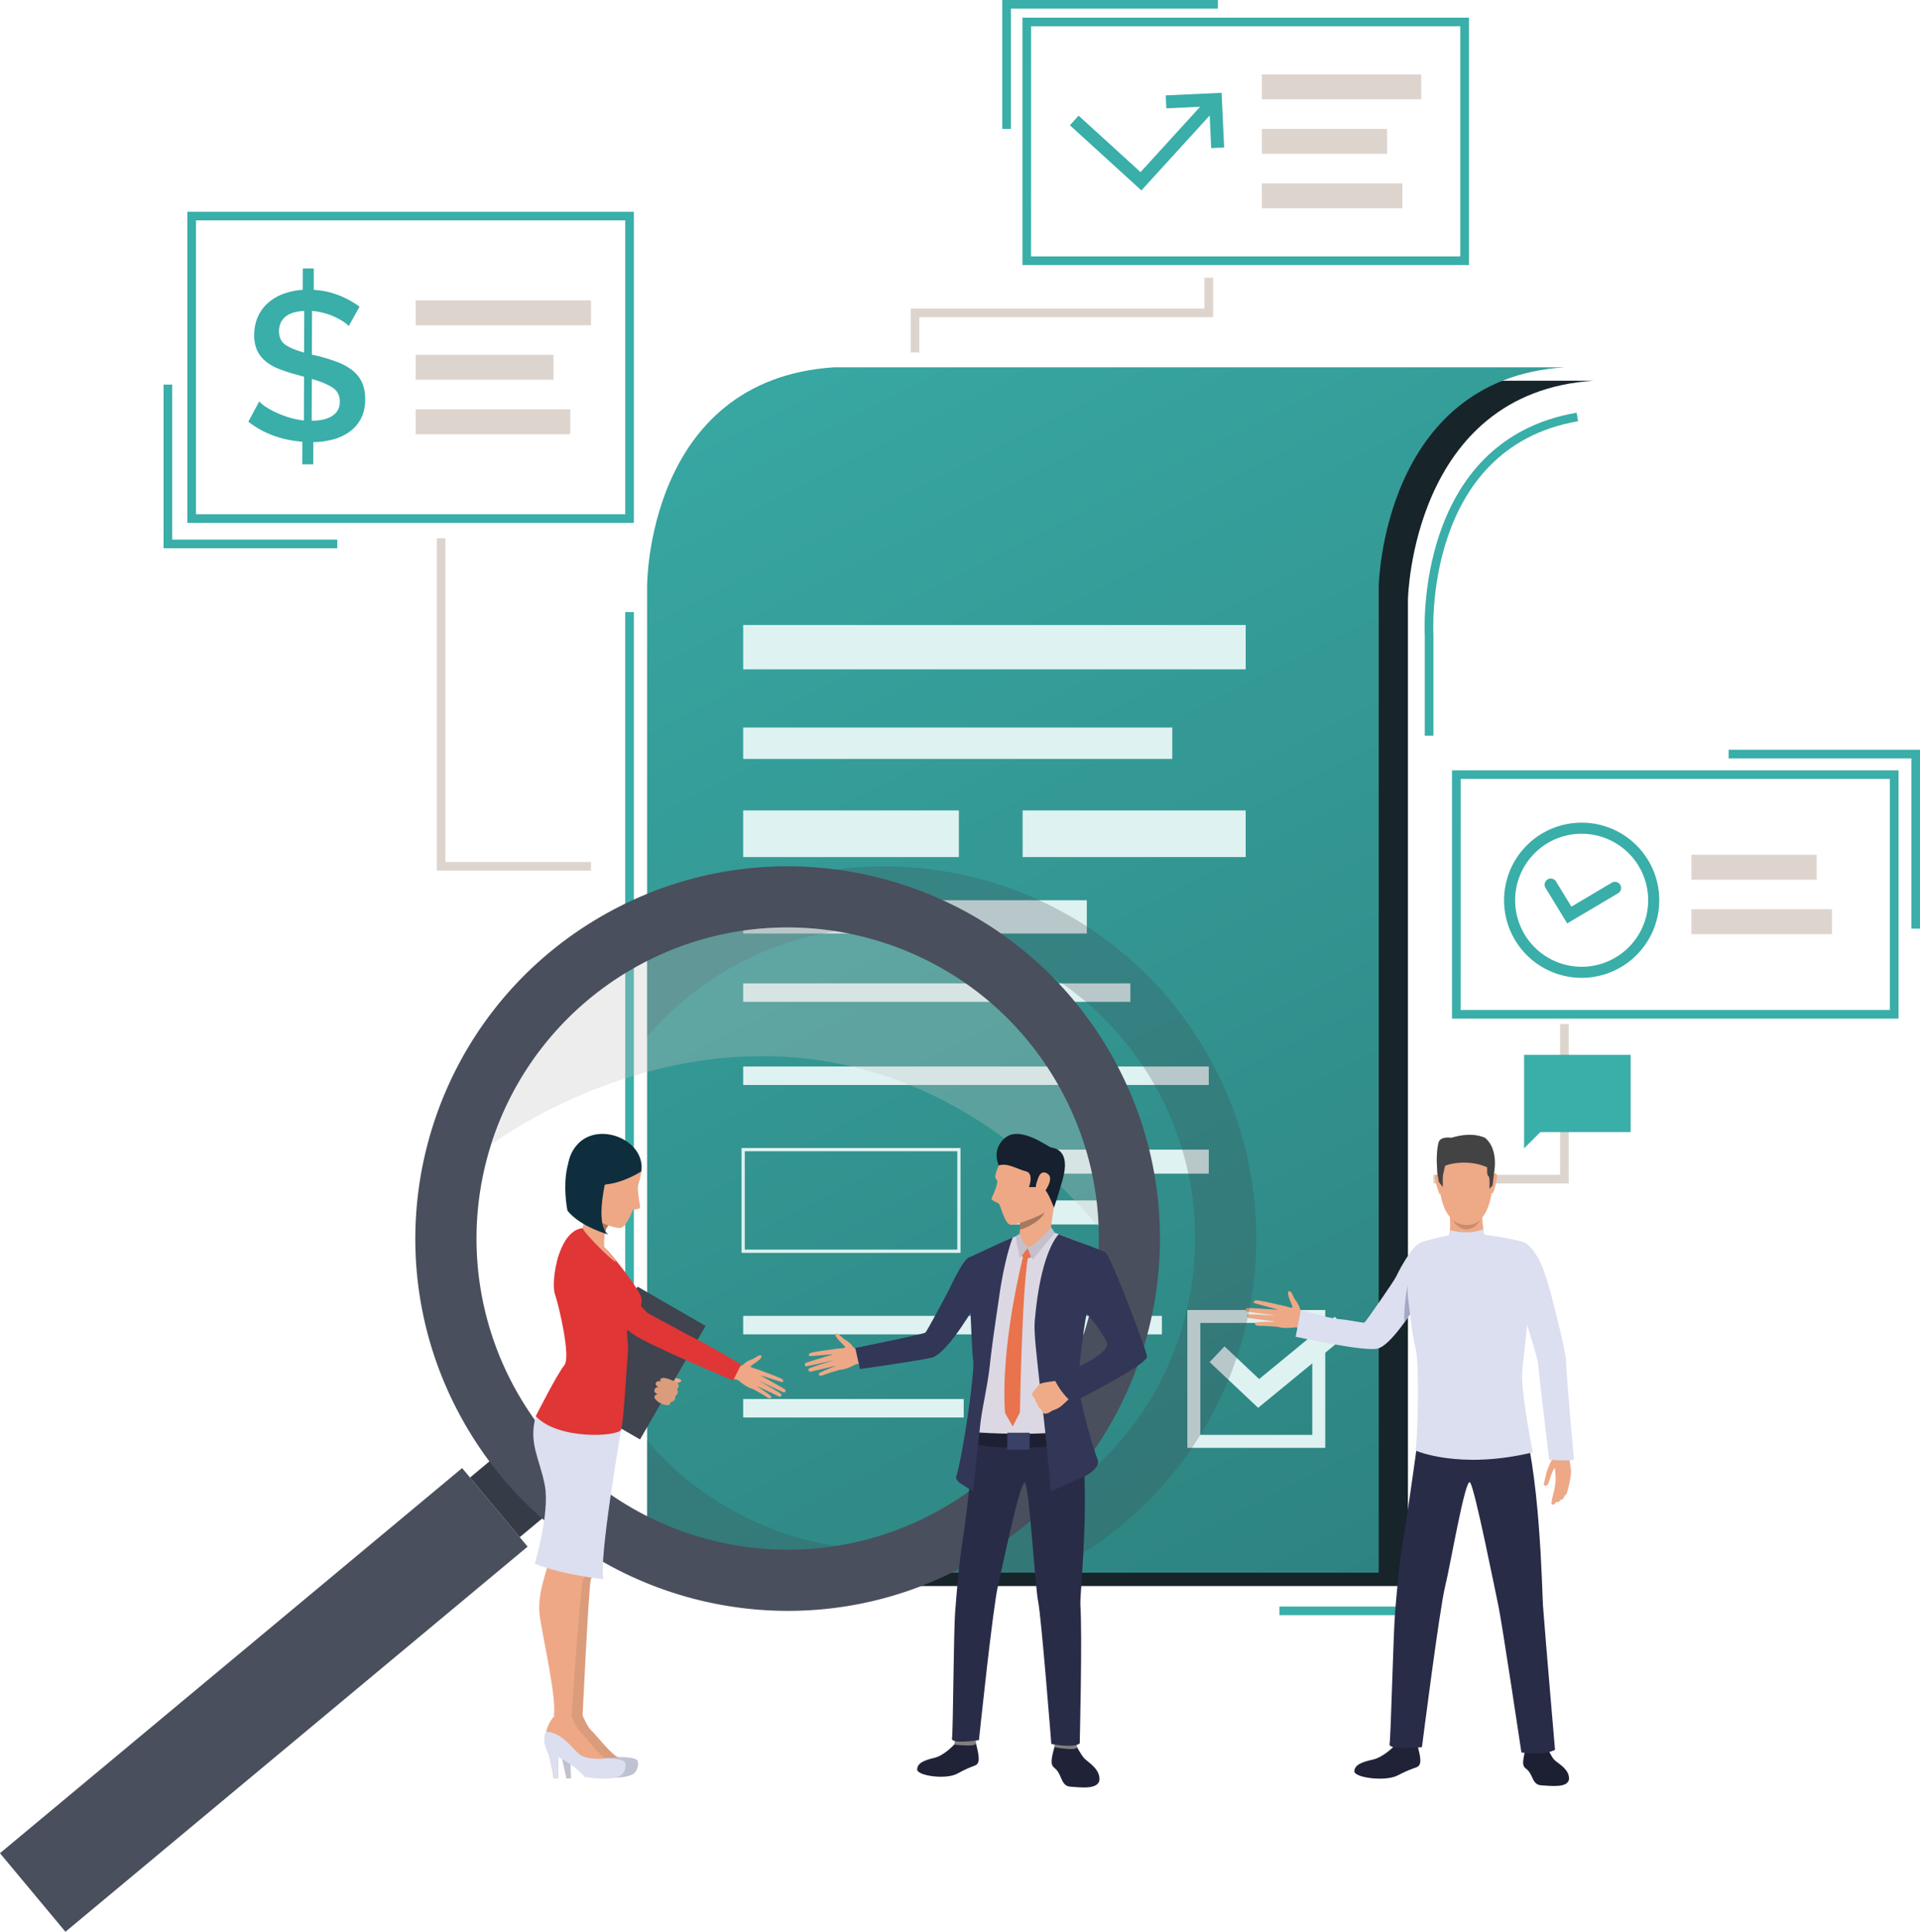 <svg xmlns="http://www.w3.org/2000/svg" xmlns:xlink="http://www.w3.org/1999/xlink" width="1942.31" height="1954.44" viewBox="0 0 1942.31 1954.44"><defs><linearGradient id="linear-gradient" x1="1638.4" y1="1908.02" x2="729.95" y2="133.19" gradientUnits="userSpaceOnUse"><stop offset="0" stop-color="#2b7a77"/><stop offset="1" stop-color="#3aaea9"/></linearGradient></defs><title>image1</title><g style="isolation:isolate"><g id="Layer_1" data-name="Layer 1"><path d="M1669.72,408.77H930.51c-189.6,12.61-188.76,221.47-188.76,221.47h0V1628.3h740.13V630.24S1485.38,420.68,1669.72,408.77Z" transform="translate(-57.57 -23.58)" style="fill:#17242a"/><rect x="632.49" y="619.28" width="8.75" height="768.16" style="fill:#3aaea9"/><path d="M1543.61,291.76H1091.9V41.44h451.71Zm-443-8.75h434.21V50.19H1100.65Z" transform="translate(-57.57 -23.58)" style="fill:#3aaea9"/><path d="M698.81,552.62H247.11V237.82h451.7Zm-442.95-8.75H690.07V246.56H255.86Z" transform="translate(-57.57 -23.58)" style="fill:#3aaea9"/><path d="M1978.16,1054.21H1526.45V803h451.71Zm-443-8.75h434.21V811.71H1535.2Z" transform="translate(-57.57 -23.58)" style="fill:#3aaea9"/><path d="M1640.16,395.22c-184.33,11.91-187.83,221.47-187.83,221.47v998.06H712.2V616.69S711.35,407.83,901,395.22Z" transform="translate(-57.57 -23.58)" style="fill:url(#linear-gradient)"/><rect x="751.81" y="632.36" width="508.37" height="44.86" style="fill:#def2f1"/><rect x="751.81" y="736.09" width="434.08" height="31.77" style="fill:#def2f1"/><rect x="751.81" y="819.97" width="218.21" height="47.19" style="fill:#def2f1"/><rect x="1034.5" y="819.97" width="225.68" height="47.19" style="fill:#def2f1"/><rect x="751.81" y="910.85" width="347.64" height="33.64" style="fill:#def2f1"/><rect x="751.81" y="994.95" width="391.68" height="18.69" style="fill:#def2f1"/><rect x="751.81" y="1079.06" width="470.99" height="18.69" style="fill:#def2f1"/><path d="M1029.23,1291.18H807.74V1185.1h221.49ZM811,1287.9H1026v-99.52H811Z" transform="translate(-57.57 -23.58)" style="fill:#def2f1"/><rect x="1024.69" y="1163.16" width="198.12" height="24.3" style="fill:#def2f1"/><rect x="1024.69" y="1214.56" width="140.42" height="24.3" style="fill:#def2f1"/><rect x="751.81" y="1331.38" width="423.57" height="18.69" style="fill:#def2f1"/><rect x="751.81" y="1415.48" width="223.11" height="18.69" style="fill:#def2f1"/><path d="M1643,957.83l-21.83-35.73a6.22,6.22,0,1,1,10.61-6.48l15.44,25.27,41-24.29a6.22,6.22,0,0,1,6.34,10.7Z" transform="translate(-57.57 -23.58)" style="fill:#3aaea9"/><path d="M1657.61,1012.93a78.5,78.5,0,1,1,78.5-78.5A78.6,78.6,0,0,1,1657.61,1012.93Zm0-145.79a67.29,67.29,0,1,0,67.29,67.29A67.36,67.36,0,0,0,1657.61,867.14Z" transform="translate(-57.57 -23.58)" style="fill:#3aaea9"/><polygon points="1223.74 116.86 1225.27 149.85 1238.37 149.24 1235.79 93.89 1179.27 96.52 1179.88 109.62 1214.05 108.03 1153.82 174.13 1091.15 117.04 1082.33 126.73 1154.68 192.65 1223.74 116.86" style="fill:#3aaea9"/><path d="M410.35,353.48a29.45,29.45,0,0,0-5.64-4.61,66.14,66.14,0,0,0-8.64-4.73,71.42,71.42,0,0,0-10.77-3.88,62.3,62.3,0,0,0-12.07-2.07l-.14,44.22,4.06.87a190.42,190.42,0,0,1,20.8,6.26,59.29,59.29,0,0,1,15.68,8.39,33.86,33.86,0,0,1,9.89,12.1Q427,417.2,427,427.45q0,11.32-4.12,19.32a37.86,37.86,0,0,1-11.26,13.32,50.5,50.5,0,0,1-16.69,8,81.12,81.12,0,0,1-20.41,2.82l-.07,22.43-11.11,0,.07-22.85a107.54,107.54,0,0,1-29.24-6.19,92.12,92.12,0,0,1-25.38-14.07l11-20.48a37.61,37.61,0,0,0,6.82,5.58A77.16,77.16,0,0,0,337,441a96.25,96.25,0,0,0,13.12,5A84.69,84.69,0,0,0,365,449l.14-44.22c-.85-.29-1.74-.54-2.67-.76s-1.81-.47-2.66-.76A177.67,177.67,0,0,1,340,396.94a49.4,49.4,0,0,1-14-8.06,31.42,31.42,0,0,1-8.4-11,36.48,36.48,0,0,1-2.84-15.28,45.14,45.14,0,0,1,3.7-18.57,40.51,40.51,0,0,1,10.3-14,48.75,48.75,0,0,1,15.51-9.14,72.19,72.19,0,0,1,19.56-4.1l.07-21.58,11.11,0L375,316.84a82.4,82.4,0,0,1,25.62,5.63,92.73,92.73,0,0,1,20.68,11.39Zm-70.51,5.33q0,9,6.26,13.47t19.09,8l.14-42.08q-13,.6-19.25,6T339.84,358.81Zm61.51,71.12q0-9.39-7.43-14.23T373,407l-.14,42.3q13.67-.16,21.06-5.06T401.35,429.93Z" transform="translate(-57.57 -23.58)" style="fill:#3aaea9"/><rect x="420.53" y="303.9" width="177.32" height="25.23" style="fill:#ded4ce"/><rect x="420.53" y="359.02" width="139.37" height="25.23" style="fill:#ded4ce"/><rect x="420.53" y="414.14" width="156.38" height="25.23" style="fill:#ded4ce"/><rect x="1711.08" y="864.83" width="126.7" height="25.23" style="fill:#ded4ce"/><rect x="1711.08" y="919.95" width="142.17" height="25.23" style="fill:#ded4ce"/><rect x="1276.54" y="75.28" width="161.2" height="25.23" style="fill:#ded4ce"/><rect x="1276.54" y="130.41" width="126.7" height="25.23" style="fill:#ded4ce"/><rect x="1276.54" y="185.53" width="142.17" height="25.23" style="fill:#ded4ce"/><polygon points="1586.96 1197.44 1449.89 1197.44 1449.89 1188.69 1578.21 1188.69 1578.21 1036.07 1586.96 1036.07 1586.96 1197.44" style="fill:#ded4ce"/><polygon points="930 356.67 921.26 356.67 921.26 312.14 1218.43 312.14 1218.43 280.99 1227.18 280.99 1227.18 320.89 930 320.89 930 356.67" style="fill:#ded4ce"/><polygon points="597.85 880.89 441.85 880.89 441.85 544.52 450.6 544.52 450.6 872.14 597.85 872.14 597.85 880.89" style="fill:#ded4ce"/><path d="M1507.66,767.85h-8.75V666.22c-.12-1.68-11-196.71,153.62-225.09l1.49,8.63c-156.91,27.05-146.49,214.29-146.37,216.18Z" transform="translate(-57.57 -23.58)" style="fill:#3aaea9"/><polygon points="1942.31 939.58 1933.56 939.58 1933.56 767.33 1748.7 767.33 1748.7 758.58 1942.31 758.58 1942.31 939.58" style="fill:#3aaea9"/><polygon points="341.2 554.69 165.47 554.69 165.47 389.11 174.22 389.11 174.22 545.94 341.2 545.94 341.2 554.69" style="fill:#3aaea9"/><polygon points="1022.68 130.41 1013.93 130.41 1013.93 0 1231.99 0 1231.99 8.75 1022.68 8.75 1022.68 130.41" style="fill:#3aaea9"/><polygon points="1454.27 1634.2 1294.3 1634.2 1294.3 1625.45 1445.52 1625.45 1445.52 1383.12 1454.27 1383.12 1454.27 1634.2" style="fill:#3aaea9"/><path d="M1398.23,1488.48H1258.71V1349h139.52Zm-126.4-13.12H1385.1V1362.08H1271.83Z" transform="translate(-57.57 -23.58)" style="fill:#def2f1"/><polygon points="1272.77 1424.39 1223.71 1378.14 1238.72 1362.22 1273.76 1395.27 1350.43 1332.27 1364.32 1349.17 1272.77 1424.39" style="fill:#def2f1"/><path d="M1535.87,1178.88s-26.6,4.48-22.09,46.12,28,38,29.56,37.9,23.61.51,24.77-50.4C1568.11,1212.5,1568.45,1174.86,1535.87,1178.88Z" transform="translate(-57.57 -23.58)" style="fill:#eea987"/><path d="M1524.21,1251.53s1,17.26-.59,21,21.25,15.4,35.52,2c0,0-2.89-18.73-2-25.35S1524.21,1251.53,1524.21,1251.53Z" transform="translate(-57.57 -23.58)" style="fill:#eea987"/><path d="M1513.24,1213.23s-3-3.08-4,.08,3.74,16.82,4.36,17.84c0,0,.55,1.22,1.24.54S1513.24,1213.23,1513.24,1213.23Z" transform="translate(-57.57 -23.58)" style="fill:#eea987"/><path d="M1567.81,1212.11s2.82-3.2,4-.08-3.08,17.13-3.61,18c0,0-.92,1.44-1.64.78S1567.81,1212.11,1567.81,1212.11Z" transform="translate(-57.57 -23.58)" style="fill:#eea987"/><path d="M1555.33,1257.34s-4.25,5.89-14.11,5.67-14.14-5.36-14.14-5.36,4.67,9.76,14.19,9.66S1555.33,1257.34,1555.33,1257.34Z" transform="translate(-57.57 -23.58)" style="fill:#c78d71"/><path d="M1623.25,1792.74s3.64,8.17,6.7,11.41,14.8,9,14.87,18.65c.07,10.43-19.79,7.54-27.55,7.16s-8.35-6-11.62-11.86-6.57-4.91-7.18-9.67S1601,1793,1601,1793Z" transform="translate(-57.57 -23.58)" style="fill:#1d2033"/><path d="M1623.59,1789.72l.57,5s-12.21,4.1-23.76.43l.65-6.76Z" transform="translate(-57.57 -23.58)" style="fill:#50558a"/><path d="M1381.51,1355.84s-8-2.52-8.67-7.27c-.55-4-4.18-8.87-5.29-10.36-1.49-2-3.79-9.8-6.32-8s3.17,13.07,3.9,15.66-10.25-2.34-13-1.67-9.84,19.31-1.93,21.82,18,0,19.35.68a50.4,50.4,0,0,0,5.68,2.06Z" transform="translate(-57.57 -23.58)" style="fill:#eea886"/><path d="M1354.16,1344.4s-24.76-6.07-26.75-5.09-2.23,2.33.06,3,23.74,6.56,23.74,6.56-30.5-2.27-32.31-1.82c-1.05.25-1.69,2.86-.5,3.33s31.3,4.44,31.3,4.44-28.49-2.06-29.88-1.24a2,2,0,0,0,.89,3.56c2.1.29,28.43,3.7,28.43,3.7s-20.83-.19-21.6,1.2c-.47.85-1.13,3.07,4.24,3s18.09.94,18.09.94Z" transform="translate(-57.57 -23.58)" style="fill:#eea886"/><path d="M1499.09,1329.15s-6.43,11.35-15,24.11c-.79,1.17-1.6,2.36-2.42,3.55h0c-1.12,1.61-2.26,3.23-3.42,4.84-1.39,1.92-2.8,3.82-4.24,5.68-8,10.34-16.36,19.13-22.73,20.7-13.78,3.39-83-12-83-12l5.35-27.22s24.28,8.26,40.5,9.62c10,.83,22.36,4.09,23.83,3.17s29.87-41.89,31.9-46.3,11.11-21.76,18.85-30,16.15-5.13,16.15-5.13C1528,1295.26,1499.09,1329.15,1499.09,1329.15Z" transform="translate(-57.57 -23.58)" style="fill:#dbdff0"/><path d="M1467.8,1790.33s-10.71,11.24-21.58,13.6-18.48,5.36-18.56,11.81,31.28,10.71,43.73,4.2c18.56-9.71,20.45-6.78,22.51-11.63s-2.47-17.83-2.34-19.38C1491.73,1787,1467.8,1790.33,1467.8,1790.33Z" transform="translate(-57.57 -23.58)" style="fill:#202338"/><path d="M1469,1785s-1.41,5.26-1.2,5.38,24.5,2.83,23.76-1.4c-.59-3.43-1.44-7.15-1.44-7.15Z" transform="translate(-57.57 -23.58)" style="fill:#2f6b8c"/><path d="M1493.5,1468.56s-11.25,81.7-15.84,109.32c-5.37,32.3-7.2,59-8.69,75.7-1.89,21-4.39,128.61-5.71,134.76s32.77,3,32.77,3,17.85-140.26,23.46-162.65c5.23-20.85,20.44-110.9,25.21-105.21s25.15,108.44,28.68,124.88,23.28,148.32,23.28,148.32,21.15,3.83,34-2.64c0,0-9.94-115.34-12.19-146.16-.85-11.75-3-140.83-22.81-192.81C1585.12,1427.55,1493.5,1468.56,1493.5,1468.56Z" transform="translate(-57.57 -23.58)" style="fill:#292c47"/><path d="M1526.5,1272.6s-29.76,6.16-33.3,9.28c-3.83,3.33-10.59,35.93-11,45s3.58,47,7.42,61.14,2.44,83.62,0,103.19c0,0,44.1,19.75,118.55,1.83,0,0-13-64.44-10.6-83.79,3-24.8,9-85.65,9-85.65s.19-37.23-5.06-41.67-43.86-9.34-43.86-9.34Z" transform="translate(-57.57 -23.58)" style="fill:#dbdff0"/><path d="M1584.69,1280.16s-18.65,5.13-8.39,39.35c8,26.81,9.12,32.56,9.12,32.56l43-10.74s-11-56.63-31.61-61.5C1596.83,1279.83,1588.69,1278.35,1584.69,1280.16Z" transform="translate(-57.57 -23.58)" style="fill:#dbdff0"/><path d="M1484.06,1353.26c-.79,1.17-1.6,2.36-2.42,3.55h0c-1.12,1.61-2.26,3.23-3.42,4.84-.88-15.94,3.31-38.05,3.31-38.05C1480.72,1331,1484.06,1353.26,1484.06,1353.26Z" transform="translate(-57.57 -23.58)" style="fill:#a3a9c4"/><rect x="1493.52" y="1328.68" width="18.28" height="27.91" transform="translate(2947.75 2661.68) rotate(180)" style="fill:#dbdff0"/><path d="M1524.35,1268.26s18.4,5.42,33.81-1l1.07,7.53s-20.67,7.86-36.83,4.26Z" transform="translate(-57.57 -23.58)" style="fill:#dbdff0"/><path d="M1629.85,1490.15s-1.57,9.63-2.87,11.44-4.69,10.82-5,12.08-2.32,10.32-2.67,11.47,2.25,2.85,3.94.4c1-1.53,2.8-7.4,3.52-9.3s3-7.91,3.63-6.84.73,9,.89,11.09-1,8.39-1.5,11-3.72,13.67-2.31,14.22,2.58.36,4.3-2.63c0,0,2.89,1.52,4.45-2.13,0,0,2.58.85,4-3.89a6.27,6.27,0,0,0,2.43-2.74c.66-1.71,4.39-16.21,4.2-22.08s-1.69-9.93-1.55-14.08,2-13.07,2-13.07Z" transform="translate(-57.57 -23.58)" style="fill:#eea886"/><path d="M1624.77,1500.32a115.2,115.2,0,0,0,25,.38s-8.35-94.92-7.92-100.28c.4-5-19.16-93.15-29.91-106.51l-16.34,51.58c1.24-.4,17.79,52.6,18,58.06C1613.94,1410.87,1624.77,1500.32,1624.77,1500.32Z" transform="translate(-57.57 -23.58)" style="fill:#dbdff0"/><path d="M1511.35,1205.57c-.82-11.06,0-20.2,1.44-25.84,1.77-7,13-5,13-5h0c17.17-5.14,27.52-2.78,34,0,9.73,8,10.47,21.55,10,29-.19,1.77-.4,3.56-.6,5.29,0,0,0,0,0,0-.88,7.44-1.77,13.91-1.77,13.91l-3.1,3.57s.8-12.38-1.11-13.08c-1-.37-1.26-2.87-1.27-5.1,0-1.92.16-3.64.16-3.64-19.86-9.14-42.16-2.63-42.66-1.37-.31.79-.76,3.17-1.21,5.28-.27,1.27-.53,2.45-.75,3.12-.6,1.75-.37,12.93-.37,12.93l-3.87-5.06s-.49-2.41-1.13-6h0c-.2-1.18-.42-2.49-.65-3.89C1511.54,1209.69,1511.37,1208.11,1511.35,1205.57Z" transform="translate(-57.57 -23.58)" style="fill:#434343"/><polygon points="1649.61 1067.26 1541.79 1067.26 1541.79 1145.42 1541.79 1161.88 1558.25 1145.42 1649.61 1145.42 1649.61 1067.26" style="fill:#3aaea9"/><path d="M1277.47,1087.63C1173,907.78,942.56,846.64,762.69,951.1a376.29,376.29,0,0,0-50.49,35.07v86.38a314.11,314.11,0,0,1,81.55-68c150.33-87.3,343-36.19,430.26,114.13a313.36,313.36,0,0,1,42.39,146.12c.14,3.9.22,7.77.22,11.67,0,108.49-56.15,214.07-156.74,272.47-133.73,77.63-301,45.78-397.68-68v86.46a372.56,372.56,0,0,0,73.53,47.38h332.19c7.77-3.81,15.42-7.93,23-12.34C1320.79,1498,1381.93,1267.5,1277.47,1087.63Z" transform="translate(-57.57 -23.58)" style="fill:#3f444f;opacity:0.24;mix-blend-mode:hard-light"/><rect x="20.15" y="1691.72" width="608.62" height="103.47" transform="translate(1632.33 2851.47) rotate(140.19)" style="fill:#494f5c"/><rect x="554.46" y="1498.96" width="32.51" height="78.54" transform="translate(1936.36 2330.93) rotate(140.19)" style="fill:#353c47"/><path d="M528.7,1465.87c104.45,179.86,334.93,241,514.78,136.55s241-334.93,136.55-514.79-334.92-241-514.78-136.54S424.25,1286,528.7,1465.87Zm53.48-31.06A314.75,314.75,0,0,1,696.3,1004.57c150.33-87.3,343-36.2,430.25,114.12a313.31,313.31,0,0,1,42.4,146.12h0c4.18,112.54-52.34,223.63-156.52,284.13C862.1,1636.24,669.48,1585.14,582.18,1434.81Z" transform="translate(-57.57 -23.58)" style="fill:#494f5c"/><path d="M554.28,1181.8s327.8-248.91,614.67,83h0a313.31,313.31,0,0,0-42.4-146.12c-87.3-150.32-279.92-201.42-430.25-114.12A313.59,313.59,0,0,0,554.28,1181.8Z" transform="translate(-57.57 -23.58)" style="fill:#c2c2c2;opacity:0.3"/><path d="M703.72,1404.4s7.23,7.12,9.75,6.76,6.38,1.47,8.71,1.59,8.76-1.8,11.06-.81c.94.41,5.78,5.15,7.78,5.76s6.2,1.38,5.65,3.08-4.5,2-4.5,2a2.71,2.71,0,0,1,1.77,2.32c-.05,3.22-1.87,4.06-1.87,4.06s1.4,1.86,1,3.18c-.79,2.93-2.57,3.69-2.57,3.69a5.12,5.12,0,0,1-.51,3.49,4.54,4.54,0,0,1-3.88,2.28s-.88,3.28-2.78,3.44-3.39-.74-4.9-1-13.84-6.84-20.53-14.84a75.71,75.71,0,0,0-15-13.38Z" transform="translate(-57.57 -23.58)" style="fill:#eea987"/><path d="M642.28,1270.66a60.23,60.23,0,0,0,6.51,22.12c6,11.63,6,28,6.82,33.51s16.38,59,17.72,60.44,6.08,3.53,15.62,19.7,29.52,31.1,29.52,31.1l-16.54,16.24s-44.33-30.67-51.07-48.15c-7.2-18.66-22.86-72.18-22.86-72.18S611.78,1280.1,642.28,1270.66Z" transform="translate(-57.57 -23.58)" style="fill:#1d3b54"/><rect x="664.04" y="1336.35" width="79.49" height="132.65" transform="translate(738.06 -187.55) rotate(30)" style="fill:#3f444f"/><path d="M646.82,1758.94s5,12.09,8.92,15.42,21.39,26,27.41,27.18,18,1.93,18.52,4.49.78,15-16.33,15.37-21.63.09-25.79-4.1-20.51-16.21-25-16.11l.51,21.4-4.5.11s-4.9-26.43-8.45-31.49-.35-24,8.24-31.88S646.82,1758.94,646.82,1758.94Z" transform="translate(-57.57 -23.58)" style="fill:#db9c7c"/><path d="M683.15,1801.54s-19,2.59-27.06-3.64-18.19-21.72-34.31-22c0,0-5.77,7.39,3.68,24.28,0,0,5.23,19.34,5.09,22.56l4.5-.11-.51-21.4s16.13,7.11,27.29,19.48c0,0,32.82,5.22,39-5,0,0,3.41-5.11,1.9-10.11S683.15,1801.54,683.15,1801.54Z" transform="translate(-57.57 -23.58)" style="fill:#bfc2d1"/><path d="M610.76,1446.24s-20.08,24.38,5.08,67.87c0,0,2.16,22.23,2.58,30.57s5.81,39.54,2.93,54.69-12.33,37.89-8.8,59.61,19.63,84.47,16.53,100.55l17.86-.42s6.37-132.88,8.34-137.57,9.86-14.85,8.91-35.48,20.2-105.15,20.11-128.58S610.76,1446.24,610.76,1446.24Z" transform="translate(-57.57 -23.58)" style="fill:#db9c7c"/><path d="M635.48,1759.34s4.71,12.2,8.56,15.63,20.76,26.54,26.76,27.82,18,2.36,18.41,4.93.42,15-16.7,15-21.62-.43-25.69-4.71-20.12-16.7-24.61-16.7v21.41h-4.5s-4.28-26.54-7.7-31.68.21-24,9-31.68S635.48,1759.34,635.48,1759.34Z" transform="translate(-57.57 -23.58)" style="fill:#eea886"/><path d="M670.8,1802.79s-19,2.14-27-4.28-17.68-22.14-33.77-22.84c0,0-5.95,7.25,3.1,24.36,0,0,4.77,19.46,4.55,22.67h4.5v-21.41s16,7.5,26.82,20.12c0,0,32.68,6,39.11-4.06,0,0,3.53-5,2.14-10.06S670.8,1802.79,670.8,1802.79Z" transform="translate(-57.57 -23.58)" style="fill:#dbdff0"/><path d="M606.84,1445.88s-20.65,23.89,3.48,68c0,0,1.62,22.27,1.85,30.62s4.87,39.67,1.63,54.75-13.23,37.58-10.21,59.38,17.63,84.91,14.15,100.92H635.6s9.51-132.7,11.6-137.34,10.21-14.61,9.75-35.26,28.53-99.75,29-123.18S606.84,1445.88,606.84,1445.88Z" transform="translate(-57.57 -23.58)" style="fill:#eea886"/><path d="M685.94,1470s-23,132.23-17.88,151.26c0,0-38.82-3.56-69.45-15.47,0,0,15.29-51.75,10.12-79.18s-16.81-42.45-9.13-70.18S685.94,1470,685.94,1470Z" transform="translate(-57.57 -23.58)" style="fill:#dbdff0"/><path d="M799.54,1405.15s7.41,2.07,10.28-1.25c2.44-2.83,7.64-4.72,9.24-5.31,2.14-.78,7.81-5.63,8.83-2.94s-9,8.44-10.82,10.07,9,3.32,10.78,5.2-2.09,19.74-9.43,17.71-13.83-9-15.19-9.14a46.1,46.1,0,0,1-5.39-1.27Z" transform="translate(-57.57 -23.58)" style="fill:#eea886"/><path d="M826.25,1410s22,7.71,23.08,9.45.55,2.91-1.54,2.28-21.51-6.83-21.51-6.83,24.55,13.5,25.72,14.75c.68.72-.13,3-1.28,2.81s-26.26-12.23-26.26-12.23,22.91,12.65,23.57,14a1.8,1.8,0,0,1-2.46,2.28c-1.76-.82-23.69-11.36-23.69-11.36s16.1,10.26,16,11.71c-.06.89-.66,2.93-4.73.15s-14.36-8.32-14.36-8.32Z" transform="translate(-57.57 -23.58)" style="fill:#eea886"/><path d="M670.17,1175.39c10.43-.21,33.4,5.68,36.19,33.4a86.56,86.56,0,0,1-3,13.23c-2,5.8,2.78,23.19,1.39,24s-7.07,1.74-7.07,1.74-6.61,18.67-13.23,18.32-31.51-6.22-42.64-30S628,1176.24,670.17,1175.39Z" transform="translate(-57.57 -23.58)" style="fill:#eea886"/><path d="M706.36,1208.79s-17.25,11.06-34.1,12.92-28.08,18.88-28.08,18.88-24.66-32.8-3.32-58.17S710.92,1176.7,706.36,1208.79Z" transform="translate(-57.57 -23.58)" style="fill:#0e2d3d"/><path d="M649.06,1266.1s18.56,17.62,25.51,25.51,29.7,36.42,31.79,45-6.19,21-11.83,26.91c-5.19,5.46-.93,18.1-1.63,25.29s-4.4,74-7,81.19-63.84,10.79-86.34-13.57c0,0,21.85-43.26,28.81-51.38s-5.33-60.08-9.51-72.38S622.61,1265.64,649.06,1266.1Z" transform="translate(-57.57 -23.58)" style="fill:#e03636"/><path d="M647.21,1266.09c1.62-8.59,0-21,0-21s31.39,14.51,26,18.44c-1.42,1-2.4,3-3.07,5.36-1.92,6.69-1.38,16.5-1.38,16.5l10.42,12.4C688.33,1310.41,646.43,1270.27,647.21,1266.09Z" transform="translate(-57.57 -23.58)" style="fill:#eea886"/><path d="M665.3,1220.74c0-3.26-3.48-8.24-8.94-3.94s1.28,20,5.69,18.55S665.3,1224.1,665.3,1220.74Z" transform="translate(-57.57 -23.58)" style="fill:#eea886"/><path d="M673.17,1263.53c-1.42,1-2.61,3.72-3.28,6.08a51.65,51.65,0,0,1-18.14-19.31C658.4,1258.5,673.17,1263.53,673.17,1263.53Z" transform="translate(-57.57 -23.58)" style="fill:#a77860"/><path d="M626.77,1286.16s15.53-12.32,26.37-4.06,12.88,16.52,16.18,21.35,41.88,48.09,43.81,48.89,34,18.73,51.48,27.59c17.12,8.68,42.66,24.37,42.66,24.37l-8,15.93s-85.77-35.56-101.57-47c-15.41-11.2-60.29-47.46-60.29-47.46S609.44,1312.41,626.77,1286.16Z" transform="translate(-57.57 -23.58)" style="fill:#e03636"/><path d="M741.26,1421.86s-10.64-5.43-14.29-3.84.08,3.74.08,3.74-3.66-2.2-5.66.48,2.49,5,2.49,5a3.29,3.29,0,0,0-4.16,2.43c-1,3.36,3.2,4.44,3.2,4.44s-5.2,1.16-2.6,4.78c4.37,6.1,13,6.4,13,6.4s2.09-.13,2.78-3.44c0,0,5.17.05,4.39-5.77,0,0,4.89-3.23,1.53-6.87C742.07,1429.2,747.07,1425.44,741.26,1421.86Z" transform="translate(-57.57 -23.58)" style="fill:#db9c7c"/><path d="M669.41,1222.17s-9.7,42.3,3.76,50.49c0,0-28.58-7.73-41.55-24.2,0,0-14.36-68.53,30.29-76.2C706.05,1164.67,669.41,1222.17,669.41,1222.17Z" transform="translate(-57.57 -23.58)" style="fill:#0e2d3d"/><path d="M1146.21,1789.72s4.89,9.14,8.09,12.76,15.45,10.11,15.52,20.88c.07,11.68-20.65,8.43-28.76,8s-8.71-6.67-12.13-13.28-6.85-5.49-7.49-10.82,3.31-17.55,3.31-17.55Z" transform="translate(-57.57 -23.58)" style="fill:#202338"/><path d="M1022.84,1788.66s-10,11.15-20.13,13.49-17.23,5.31-17.31,11.71,29.18,10.61,40.78,4.16c17.32-9.62,19.08-6.72,21-11.53s-2.31-17.68-2.18-19.21C1045.15,1785.39,1022.84,1788.66,1022.84,1788.66Z" transform="translate(-57.57 -23.58)" style="fill:#202338"/><path d="M1024,1783.33s-1.32,5.22-1.12,5.33,22.84,2.81,22.16-1.38c-.56-3.4-1.35-7.1-1.35-7.1Z" transform="translate(-57.57 -23.58)" style="fill:#81807e"/><path d="M1125,1786.2a45.3,45.3,0,0,0-.77,5.1c.19.12,23,4.19,22.84,0a19.91,19.91,0,0,0-2.1-7.11Z" transform="translate(-57.57 -23.58)" style="fill:#81807e"/><path d="M1044.56,1470.63s-8.24,80-12.53,107.39c-5,32-6.71,58.48-8.1,75-1.76,20.85-2.1,123.39-3.33,129.48s27.29,1.69,27.29,1.69,14-134,19.26-156.19c4.87-20.67,23-109.67,27.4-104s10,103.86,13.26,120.16,13.3,143.94,13.3,143.94,22.7,4.52,28.74-.59c0,0,2.74-110,.64-140.56-.79-11.65,13.65-139.67-4.87-191.21C1135.83,1428.53,1044.56,1470.63,1044.56,1470.63Z" transform="translate(-57.57 -23.58)" style="fill:#292c47"/><path d="M1118.5,1452.9s-5.5-8.31-11.31-9.38,80.17-42.64,79.94-57.49c-.17-12-31.21-35.81-31.21-35.81h0s0,0,0,0h0c-.66,2.38-9.33,39.31-9.64,55.16-.33,16.46,1,73.08,1,73.08l-22,5.9-70.41.66-16.07-6.56s1.76-18.2,2.41-31c.41-8.13,2-22.68,1.58-36.85,0,0,.26-14.94-1.23-21.38-.16-28.39-1.87-56.52-1.87-56.52q-1.44-19.31-2-36.14c3.11-1.65,6.84-3.57,9.83-5,9.25-4.4,22.13-10.33,30.4-14.13,4.85-2.22,9.59-3.85,9.59-3.85s33-3.16,35.73-3c.84.06,5,1.5,10.39,3.56,11.72,4.45,34.31,13.5,37.91,16.09,5.28,3.77,39.82,95.16,40.33,101.44C1212.71,1403,1118.5,1452.9,1118.5,1452.9Z" transform="translate(-57.57 -23.58)" style="fill:#dbd8e3"/><path d="M1040.86,1472.45s48.37,4.12,90.73,0v13.9s-63.08,6-92.85-2.65Z" transform="translate(-57.57 -23.58)" style="fill:#1d2033"/><path d="M1036.86,1296.37c.37,11.42.92,23.67,1.89,36.78,0,0,.92,32,2.76,62.4a59.9,59.9,0,0,1,.59,13.36c-.45,5.93-1.1,12.42-1.88,19.19a2,2,0,0,1,0,.25q-.29,2.42-.57,4.86s0,0,0,.07c-4.12,33.84-11.08,72.67-14.71,84.42-.77,2.45,1.87,4.72,3.76,6.46l13.23,8.34s5.46-50.2,7.26-67.24c1.75-16.45,7.25-38.5,9.66-60h0c3-27.26,7.26-54,9.52-69.83,5.91-41.31,13.77-59.8,13.77-59.8C1078.35,1276.76,1036.86,1296.37,1036.86,1296.37Z" transform="translate(-57.57 -23.58)" style="fill:#323657"/><path d="M1177.26,1381.83c5.74,12.58-52.64,35-51.32,38.1,3.15,7.44,16,22.6,16,22.6s76.85-38,76-46.63c-.63-6.28-36.64-101.15-41.91-104.93-3-2.19-25.62-10.19-36.7-14.56-2-.8-8.93-3.39-10.75-4.08-2.35,2.62-18.54,20.49-24.26,88-1,11.38,2.08,35.49,4.11,55.16,2.17,21,4.57,37.36,6.33,54.91,3.47,34.58,5.9,62.09,5.9,62.09l34.41-15.32c5.57-2.78,15.2-10,13.1-15.92-8-22.28-19.89-64.51-19.9-84.06,0,0,5.63-54,8.67-64.48C1157,1352.72,1170.85,1367.77,1177.26,1381.83Z" transform="translate(-57.57 -23.58)" style="fill:#323657"/><path d="M1120.12,1274.13s.23-11.35,4.6-34.3c1.17-6.14-35.67,16.17-35.67,16.17s.12,2.15.19,5.06c0,1.53.07,3.27.06,5,0,.62,0,1.23,0,1.84,0,1.62-.11,3.17-.25,4.5a21,21,0,0,1-1.22,4.42C1086.27,1280.35,1107.72,1283,1120.12,1274.13Z" transform="translate(-57.57 -23.58)" style="fill:#eea987"/><path d="M1097.13,1286l-6.11,8.2s3.58,4.79,9.93,1.25Z" transform="translate(-57.57 -23.58)" style="fill:#e8734d"/><path d="M1092.66,1294.55s-23.16,89.17-18.39,158.58l7.79,13.74,7.3-14.39s2-124.16,8.34-158.15Z" transform="translate(-57.57 -23.58)" style="fill:#e8734d"/><path d="M1090.59,1278.37l6.54,7.65s10.49-2,13.58-7.52S1090.59,1278.37,1090.59,1278.37Z" transform="translate(-57.57 -23.58)" style="fill:#eea987"/><path d="M1089.09,1271.67s.76,5.83,8,14.35l-7.94,10.67-4.3-22.14Z" transform="translate(-57.57 -23.58)" style="fill:#c4c1cc"/><path d="M1120.83,1265.18s-13.09,16.64-23.7,20.84l4.94,12.2,22.54-27.25Z" transform="translate(-57.57 -23.58)" style="fill:#c4c1cc"/><path d="M902.23,1388.54s-24.26,2.83-25.62,4.38-1,2.87,1.24,2.7,23.57-2,23.57-2-27.81,8.21-29.23,9.22c-.83.59-.35,3.17.89,3.19s29.38-6.51,29.38-6.51-26,7.72-26.85,8.93a2,2,0,0,0,2.21,2.92c2-.43,26.56-6.21,26.56-6.21s-18.45,6.83-18.58,8.35c-.08.93.23,3.17,4.93,1.25s16.33-5.23,16.33-5.23Z" transform="translate(-57.57 -23.58)" style="fill:#eea886"/><path d="M930.92,1389.68s-8.08.42-10.55-3.66c-2.1-3.48-7.22-6.63-8.8-7.6-2.11-1.3-7.26-7.6-8.75-5.07s8,10.76,9.69,12.86-10,1.33-12.09,2.86-1,20.8,7,20.4,15.89-6.1,17.33-5.89a49.44,49.44,0,0,0,5.84,0Z" transform="translate(-57.57 -23.58)" style="fill:#eea886"/><path d="M927.55,1408.73s59.52-8.33,72.73-11.58c6.1-1.51,14.15-9.93,21.79-19.84,2.52-3.27,5-6.69,7.34-10.08v0c9.38-13.54,16.72-26.51,16.72-26.51s27.72-32.49,5.48-47c0,0-9.53-.21-14.76,2.63s-16.85,26.85-18.79,31.09-23,43.6-24.42,44.48-22.43,5.45-31.8,7.41l-39.07,8.12Z" transform="translate(-57.57 -23.58)" style="fill:#323657"/><rect x="1076.53" y="1473.19" width="22.62" height="17.16" transform="translate(2118.1 2939.96) rotate(180)" style="fill:#3a4066"/><path d="M1114.31,1453.92a12.79,12.79,0,0,0,4-.76s2.1-1.35,3.66-2.22a12.85,12.85,0,0,1,1.23-.62,23.37,23.37,0,0,0,6.76-3.22c2.65-2,11.28-10.1,11.28-10.1l-5.58-8.58-2.57-8.49s-20.13,2-22.82,3.6a7.9,7.9,0,0,0-.74.49c-2.14,1.57-3.07,3.64-4.1,4.6-.38.35-3.89,4.1-3.69,5.62a5,5,0,0,0,2.62,4.11s.71,4.12,2.84,6a7.45,7.45,0,0,0,3.83,5.35S1112,1453.47,1114.31,1453.92Z" transform="translate(-57.57 -23.58)" style="fill:#efaa88"/><path d="M1142,1442.53s-11.2-9.18-17.26-22.6l34.35-18.81,12.75,26Z" transform="translate(-57.57 -23.58)" style="fill:#323657"/><path d="M1069.65,1199.52s-8.09,15-4.08,17.34c3.32,1.92-3.88,16.65-4.82,19.06s6,4.15,7.48,5.7,5.84,20.6,11.57,21.17,31.49-8.39,38.51-15.68,12.77-40.26,8.09-54.17S1083.94,1173.31,1069.65,1199.52Z" transform="translate(-57.57 -23.58)" style="fill:#eea886"/><path d="M1068,1202.77s-8.26-16.21,6.74-28.23,42.68,9.08,45.8,9.88,20.81,2,11.88,33.09c-7.67,26.68-8.74,27.8-8.74,27.8s-5.73-15.45-9-17.81c-5.06-3.67-16.17-2.79-16.17-2.79s5.29-14.06-3-16S1076.41,1199.66,1068,1202.77Z" transform="translate(-57.57 -23.58)" style="fill:#16202e"/><path d="M1107.38,1216.66c.73-1.93,3.09-10.21,10.2-5.35s-4.43,20.48-5.67,20.69S1101.24,1232.88,1107.38,1216.66Z" transform="translate(-57.57 -23.58)" style="fill:#eea886"/><path d="M1089.3,1266.08c0,.62,0,1.23,0,1.84,21.07-7.08,25.15-17.72,25.15-17.72-6.57,4.65-25.18,10.86-25.18,10.86C1089.28,1262.59,1089.31,1264.33,1089.3,1266.08Z" transform="translate(-57.57 -23.58)" style="fill:#a77860"/></g></g></svg>